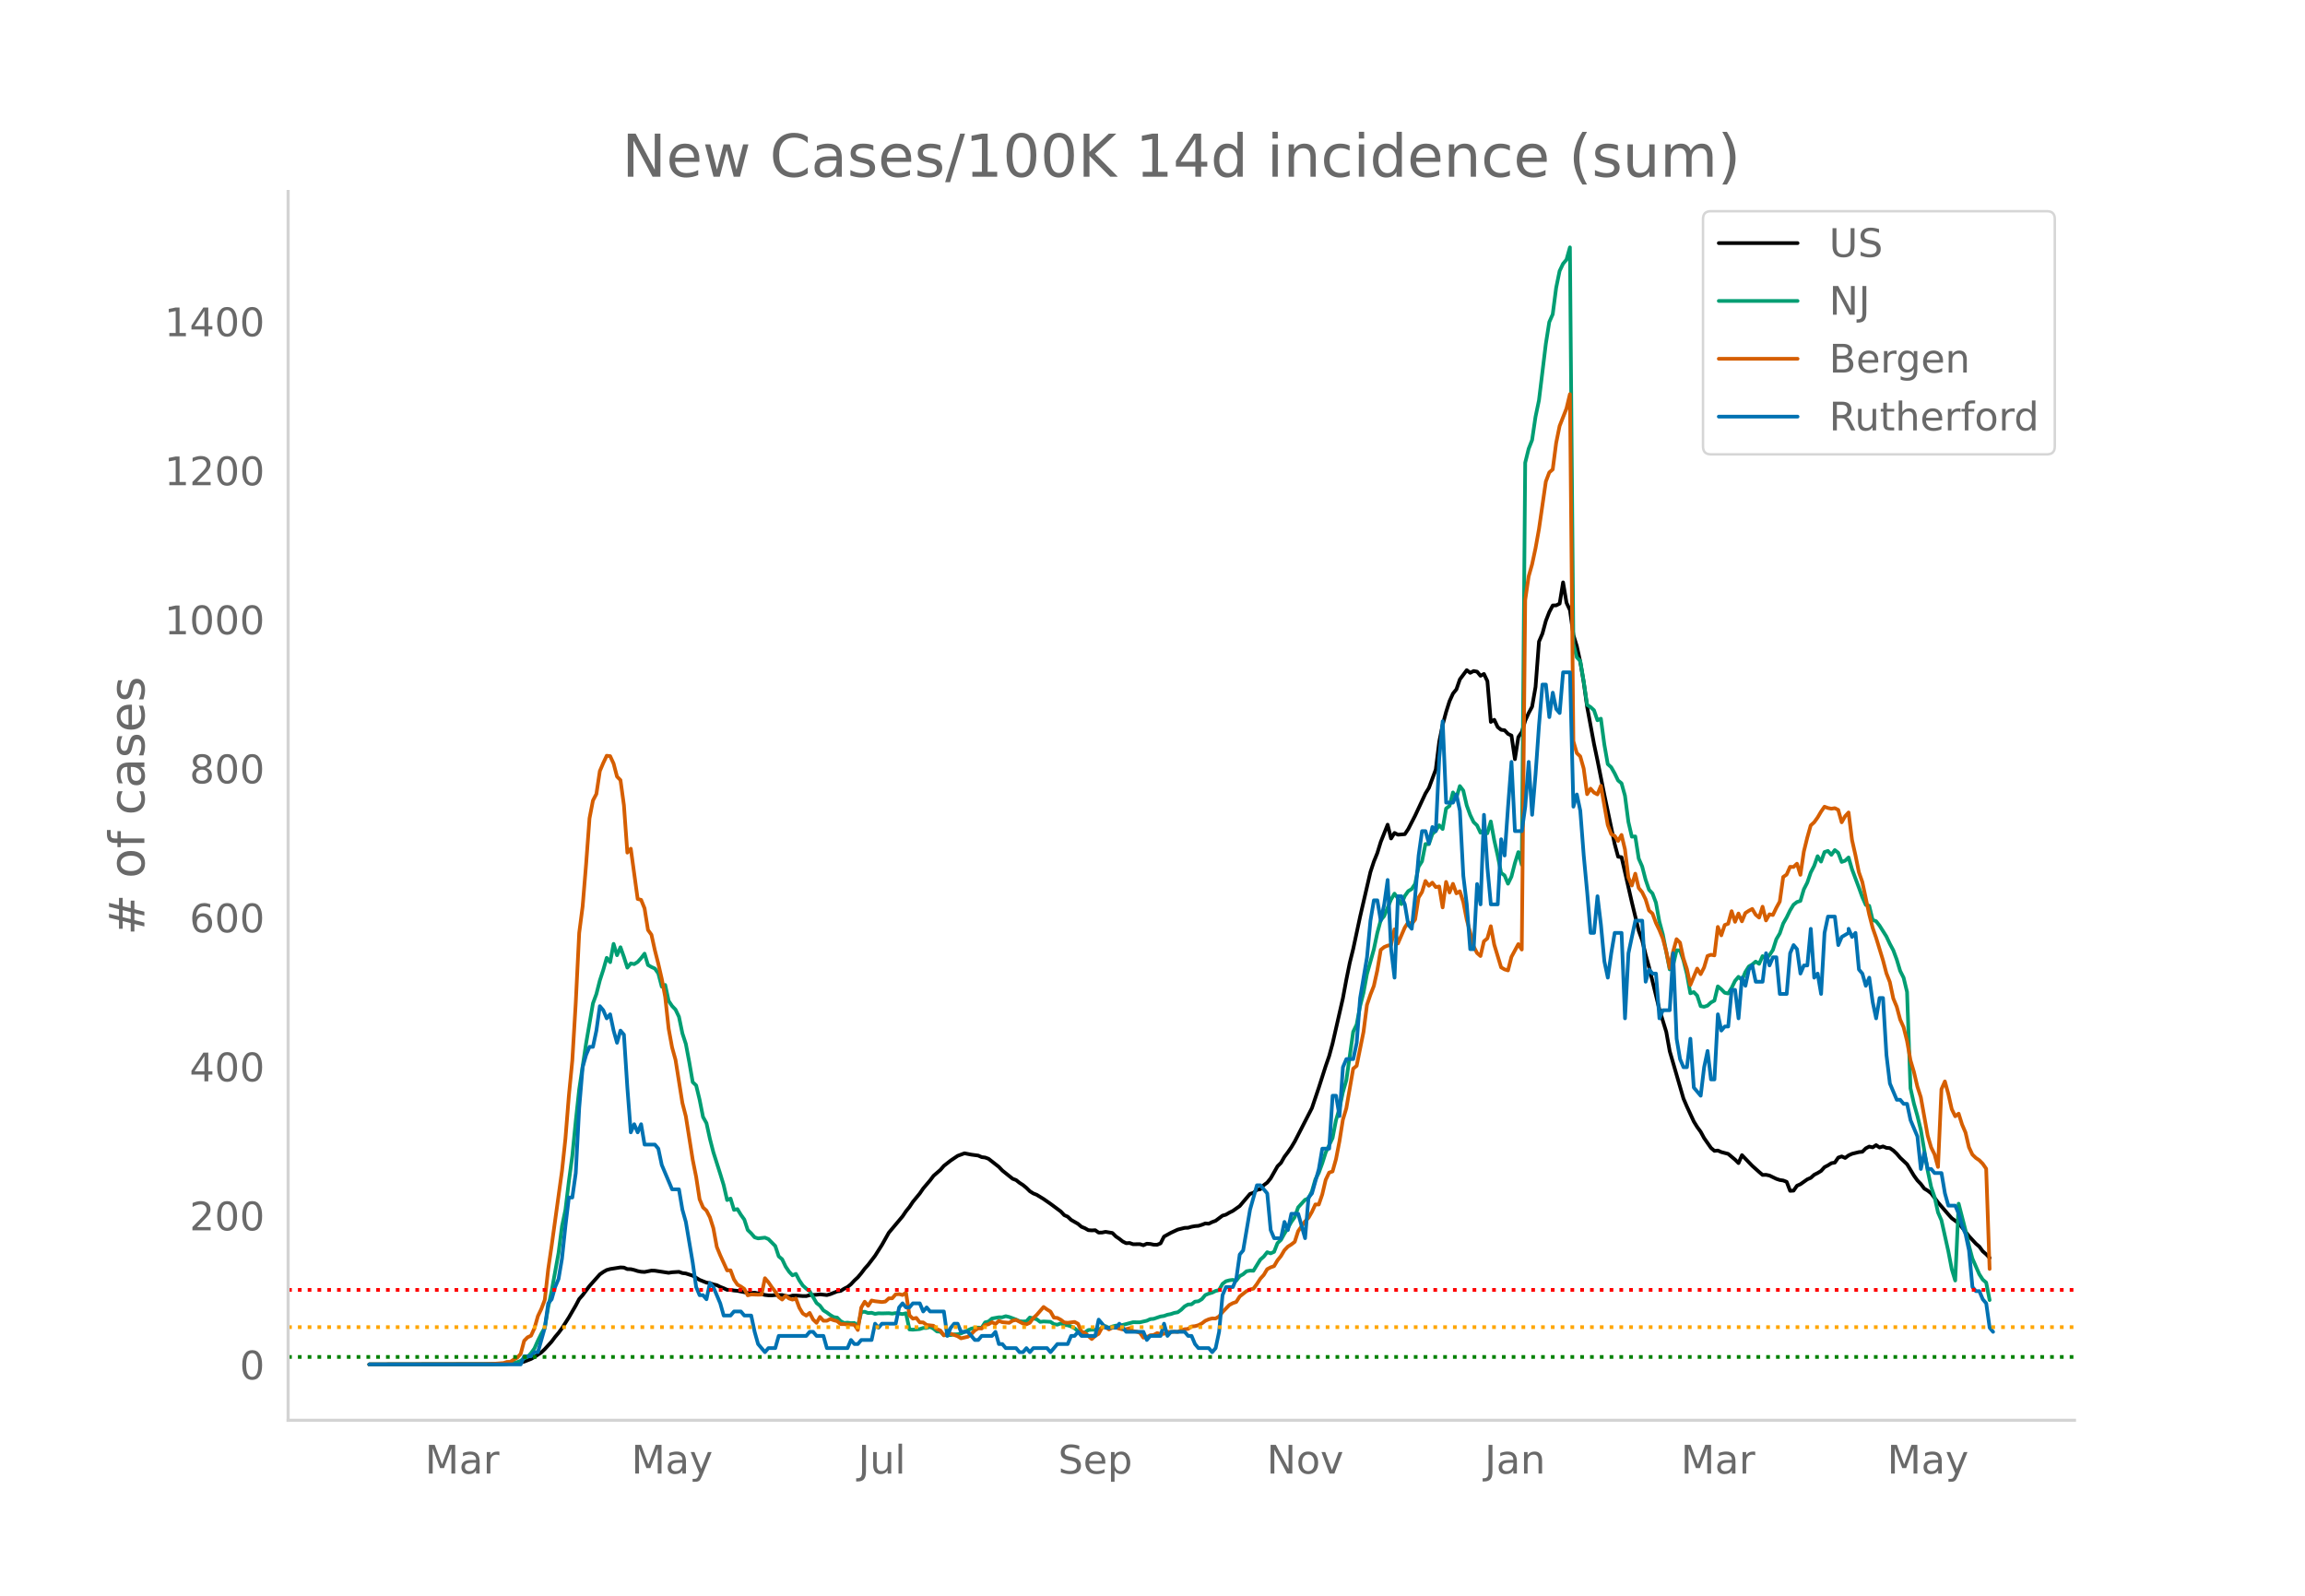 <svg height="864" viewBox="0 0 936 648" width="1248" xmlns="http://www.w3.org/2000/svg" xmlns:xlink="http://www.w3.org/1999/xlink"><defs><style>*{stroke-linecap:butt;stroke-linejoin:round}</style></defs><g id="figure_1"><path d="M0 648h936V0H0z" style="fill:#fff" id="patch_1"/><g id="axes_1"><path d="M117 576.72h725.4V77.76H117z" style="fill:none" id="patch_2"/><path clip-path="url(#pd678e602ad)" d="m149.973 554.039 50.297-.089 5.589-.17 4.191-.273 1.397-.222 1.397-.366 2.795-1.1 1.397-.778 2.794-1.88 1.397-1.326 2.795-3.076 1.397-1.88 1.397-1.643 1.397-1.895 2.794-4.388 2.795-4.828 1.397-2.635 1.397-1.574 2.794-3.723 4.192-4.705 1.397-.982 1.397-.795 1.397-.396 4.192-.662 1.397.074 1.397.618 1.397.026 1.397.325 1.397.444 1.398.276 1.397.085 2.794-.55 1.397.038 5.589.862 1.397-.227 2.794-.173 1.397.5 1.397.167 2.795.887 2.794 1.718 2.794 1.105 1.398.217 1.397.499 1.397.313 1.397.713 1.397.536 1.397.657 1.397.012 1.398.252 1.397.133 4.191.847 1.397.026 1.397-.136 4.192.945 1.397.156 1.397.024 1.397-.149 2.795.01 2.794.664 1.397-.452 1.397-.023 2.795.213 1.397.008 1.397-.379 2.794-.15 1.397-.179 2.795.303 1.397-.378 2.794-1.116 1.397-.196 1.397-.877 1.398-.715 1.397-1.13 1.397-1.5 1.397-1.302 1.397-1.657 1.397-1.847 1.397-1.564 2.795-3.665 2.794-4.41 2.794-4.96 5.589-6.66 1.397-2.072 1.397-1.725 1.397-2.093 2.795-3.385 1.397-2.034 2.794-3.28 1.397-1.856 2.795-2.417 1.397-1.614 2.794-2.19 2.794-1.881 2.795-1.047 2.794.55 2.794.374 1.397.621 1.397.17 1.398.518 4.191 3.283 1.397 1.476 4.192 3.356 1.397.528 1.397 1.107 1.397.9 1.397 1.153 1.397 1.372 1.398.886 1.397.561 2.794 1.717 2.794 1.938 4.192 3.118 1.397 1.489 1.397.624 1.397 1.307 2.795 1.605 1.397 1.19 1.397.566 1.397.802 1.397.096 1.397-.075 1.397.974 1.398-.034 1.397-.283 2.794.47 1.397 1.405 1.397.945 1.397 1.105 1.398.696 1.397-.093 1.397.508 2.794-.03 1.397.446 1.398-.629 1.397.1 1.397.297 1.397.04 1.397-.586 1.397-2.745 2.795-1.537 2.794-1.305 2.794-.696 1.397-.043 1.397-.413 1.398-.258 1.397-.102 1.397-.432 1.397-.55 1.397.119 1.397-.688 1.397-.505 2.795-2.088 1.397-.403 1.397-.826 1.397-.69 2.795-1.968 4.191-4.943 1.397-.459 1.397-1.182 1.397-.279 1.398-1.635 1.397-1.034 1.397-1.728 2.794-4.91 1.397-1.377 1.397-2.454 1.398-1.843 1.397-2.031 1.397-2.333 6.986-13.603 2.794-8.302 2.794-8.746 1.397-4.03 1.398-5.144 4.191-18.378 1.397-7.525 1.397-6.898 1.397-5.623 2.795-13.07 4.191-18.109 1.397-4.242 1.398-3.45 1.397-4.544 2.794-7 1.397 5.6 1.397-2.249 1.397.727 2.795-.227 1.397-2.085 2.794-5.456 4.192-8.989 1.397-2.264 2.794-7.47 1.397-11.278 1.397-6.885 1.398-5.188 1.397-4.412 1.397-3.068 1.397-1.725 1.397-4.041 2.794-3.734 1.398 1.084 1.397-.723 1.397.247 1.397 1.68 1.397-.742 1.397 2.92 1.397 16.556 1.398-.869 1.397 2.962 1.397 1.113 1.397.173 1.397 1.476 1.397.683 1.397 9.583 1.398-8.985 1.397-2.03 1.397-4.64 1.397-3.077 1.397-2.6 1.397-7.999 1.398-18.41 1.397-3.249 1.397-5.182 1.397-3.592 1.397-2.65 1.397-.034 1.397-.711 1.398-8.638 1.397 8.284 1.397 2.995 1.397 10.09 1.397 4.55 1.397 6.368 1.397 8.3 1.398 10.026 2.794 15.042 1.397 6.638 2.794 13.994 4.192 19.95 1.397 5.165 1.397.219 4.192 18.327 2.794 11.54 1.397 3.885 1.397 5.803 1.397 5.09 4.192 17.187 2.794 9.106 1.397 7.817 5.589 19.255 1.397 3.246 2.794 6.05 1.397 2.263 1.398 1.918 1.397 2.565 2.794 3.995 1.397 1.187 1.397-.131 1.397.627 2.795.733 2.794 2.348 1.397 1.39 1.397-3.225 4.192 4.347 2.794 2.496 1.397 1.19 1.397-.042 1.398.293 2.794 1.342 1.397.467 1.397.2 1.397.545 1.397 3.655 1.398-.082 1.397-1.99 1.397-.626 2.794-1.974 1.397-.601 1.398-1.253 1.397-.712 1.397-.842 1.397-1.539 1.397-.724 1.397-.89 1.397-.241 1.398-2.028 1.397-.475 1.397.62 1.397-1.042 1.397-.64 2.794-.694 1.398-.134 1.397-1.39 1.397-.718 1.397.327 1.397-.91 1.397.954 1.397-.436 1.398.587 1.397.117 1.397.95 1.397 1.316 1.397 1.644 2.795 2.629 2.794 4.63 1.397 1.934 1.397 1.456 1.397 1.858 1.397.835 1.398 1.096 2.794 3.71 4.191 4.864 1.397 1.547 2.795 2.055 2.794 3.435 1.397 1.792 2.795 3.034 1.397 1.193 1.397 1.91 1.397 1.207 1.397 1.467h0" style="fill:none;stroke:#000;stroke-linecap:round;stroke-width:1.5" id="line2d_1"/><path clip-path="url(#pd678e602ad)" d="m149.973 554.04 53.091-.099 4.192-.235 2.794-.579 1.397-.538 1.397-1.046 1.398-.542 1.397-1.498 1.397-1.963 1.397-3.15 1.397-2.818 1.397-2.449 1.397-8.407 1.398-6.568 2.794-15.373 1.397-10.806 1.397-6.704 1.397-11.582 1.398-10.311 1.397-14.117 1.397-12.907 2.794-18.592 2.794-16.314 1.398-3.801 1.397-5.492 1.397-4.306 1.397-4.895 1.397 1.758 1.397-7.426 1.397 4.609 1.398-3.243 1.397 3.934 1.397 4.347 1.397-1.703 1.397.272 1.397-.868 1.398-1.557 1.397-1.82 1.397 4.613 1.397.804 1.397.627 1.397 1.99 1.397 5.354 1.398-.688 1.397 6.47 1.397 2.084 1.397 1.451 1.397 2.91 1.397 6.744 1.397 4.282 1.398 7.43 1.397 8.104 1.397 1.321 1.397 5.778 1.397 7.044 1.397 2.51 1.398 6.371 1.397 5.42 2.794 8.792 1.397 4.575 1.397 6.07 1.397-.613 1.398 4.599 1.397-.304 1.397 2.29 1.397 1.948 1.397 4.245 1.397 1.352 1.397 1.618 1.398.43 2.794-.307 1.397.586 2.794 2.82 1.398 4.197 1.397 1.182 1.397 2.94 1.397 2.081 1.397 1.502 1.397-.586 1.397 2.654 1.398 2.061 1.397 1.27 1.397 1.07 2.794 4.763 1.397 1.1 1.397 1.91 1.398.856 1.397 1.035 1.397.838 1.397.198 1.397 1.42 1.397.747 1.398-.126 1.397.204 1.397-.068 1.397 1.335 1.397-5.75 1.397-.136 1.397.518 1.398-.113 1.397.45 1.397-.245 1.397.054 2.794-.078 1.397.16 1.398-.208 2.794.395 1.397-.32 1.397 6.564 1.397.102 2.795-.245 1.397-.456 1.397.006 1.397-.439 1.397.705 1.397 1.145 1.398.095 1.397 1.363 1.397.099 1.397-.09 1.397-.282 1.397-.037 1.397-.34 4.192-1.953 1.397-.306 1.397-.123 1.397.065 1.397-2.18 1.398-.362 1.397-1.199 2.794-.5h1.397l1.397-.45 1.398.334 2.794 1.042 1.397.65 1.397.134 1.397-.079 1.397-1.54 2.795.72 1.397 1.049 1.397-.164 2.794.14 1.397.933 1.398.239 1.397-.549 1.397.668 1.397.112 1.397.484 1.397.725 1.398 1.19 1.397.722 1.397-.242 1.397-.947 1.397-.126 2.794.04 1.398-.947 1.397-.541 1.397.695 1.397-.555 1.397-.365 1.397.085 2.795-.715 2.794-.736 2.794.03 2.795-.64 1.397-.65 1.397-.13 2.794-.947 1.397-.204 1.397-.508 1.398-.269 1.397-.477 1.397-.252 1.397-1.025 1.397-1.366 1.397-.767 1.397-.068 1.398-1.083 1.397-.153 1.397-.862 1.397-1.656 1.397-.59 1.397-.404 1.397-.692 1.398-.344 1.397-2.5 1.397-1.08 1.397-.389 1.397-.18 1.397.306 1.398-1.812 1.397-.787 1.397-1.216 1.397-.238 1.397.044 2.794-4.53 1.398-1.223 1.397-1.775 1.397.463 1.397-.613 1.397-3.56 1.397-1.288 1.397-2.544 1.398-2.245 1.397-2.49 1.397-1.973 1.397-3.972 2.794-3.055 1.398-.6 1.397-2.847 1.397-4.814 1.397-2.725 1.397-3.802 1.397-4.404 2.795-5.88 1.397-7.256 1.397-4.752 1.397-6.615 1.397-4.84 2.794-19.707 1.398-2.899 1.397-7.501 1.397-5.488 1.397-7.562 2.794-9.988 1.398-6.66 1.397-5.188 1.397-1.696 2.794-6.728 1.397-2.378 1.397 1.877 1.398 2.381 1.397-3.307 1.397-1.976 1.397-.848 1.397-2.082 1.397-6.939 1.397-2.231 1.398-7.024 1.397.061 1.397-4.091 1.397-1.376 1.397-2.204 1.397 1.516 1.398-8.305 1.397-1.073 1.397-5.478 1.397 2.18 1.397-4.762 1.397 1.833 1.397 6.019 1.398 3.86 1.397 2.912 1.397 1.335 1.397 2.974 1.397-1.179 1.397 1.418 1.397-4.804 1.398 7.634 1.397 6.248 1.397 6.997 1.397 1.052 1.397 3.349 1.397-2.865 1.397-5.467 1.398-4.497 1.397 5.127 1.397-163.242 1.397-5.658 1.397-3.553 1.397-9.453 1.398-6.68 2.794-22.953 1.397-8.833 1.397-3.165 1.397-10.764 1.397-6.8 1.398-2.943 1.397-1.662 1.397-4.994 1.397 160.919 1.397 5.576 1.397 1.407 1.397 8.281 1.398 9.61 1.397.896 1.397 1.274 1.397 4.067 1.397-.647 1.397 10.45 1.398 7.993 1.397 1.29 1.397 2.47 1.397 2.889 1.397 1.151 1.397 5.032 1.397 10.655 1.398 5.992 1.397-.095 1.397 8.986 1.397 3.202 1.397 5.39 1.397 4.084 1.397 1.498 1.398 3.714 1.397 7.678 1.397 5.167 2.794 14.274 1.397-1.646 1.398-6.125 1.397.045 1.397 4.026 1.397 5.56 1.397 7.838 1.397-.487 1.397 1.427 1.398 4.265 1.397.276 1.397-.467 1.397-1.288 1.397-.756 1.397-5.78 1.397 1.171 1.398 1.424 1.397.283 1.397-2.221 1.397-2.875 1.397-1.666 1.397 1.352 1.398-3.297 1.397-2.238 1.397-.814 1.397-1.182 1.397.913 1.397-3.134 1.397 1.09 1.398-1.458 1.397-2.116 1.397-4.357 1.397-2.364 1.397-4.043 1.397-2.446 1.397-2.875 1.398-2.306 1.397-1.094 1.397-.443 1.397-4.71 1.397-2.723 1.397-4.07 1.398-2.722 1.397-3.938 1.397 2.194 1.397-3.87 1.397-.467 1.397 1.581 1.397-1.918 1.398 1.09 1.397 3.717 1.397-.494 1.397-1.322 1.397 4.79 2.794 7.443 1.398 3.9 1.397 3.13 1.397.358 1.397 5.757 1.397.504 1.397 1.782 2.795 4.428 1.397 2.974 1.397 2.61 1.397 3.754 1.397 4.629 1.397 2.78 1.398 5.767 1.397 39.11 1.397 6.234 1.397 4.946 1.397 5.702 2.794 16.545 1.398 6.647 1.397 4.087 1.397 6.251 1.397 3.223 2.794 12.55 1.397 7.265 1.398 4.616 1.397-31.193 2.794 10.86 1.397 6.186 1.397 5.225 2.795 6.377 1.397 2.163 1.397 1.223 1.397 7.103h0" style="fill:none;stroke:#009e73;stroke-linecap:round;stroke-width:1.5" id="line2d_2"/><path clip-path="url(#pd678e602ad)" d="m149.973 554.04 46.106-.097 4.191-.13 4.192-.325 1.397-.454 1.397-.033 1.397-.94 1.397-.747 1.397-1.558 1.397-5.29 1.398-1.429 1.397-.649 1.397-3.051 1.397-4.9 1.397-2.922 1.397-3.7 1.397-12.496 1.398-9.575 4.191-30.282 1.397-13.113 1.397-17.397 1.398-14.313 1.397-23.434 1.397-28.367 1.397-10.776 1.397-16.975 1.397-18.792 1.397-7.238 1.398-2.662 1.397-9.282 1.397-3.278 1.397-2.954 1.397.162 1.397 3.019 1.397 5.29 1.398 1.428 1.397 10.16 1.397 19.279 1.397-1.59 2.794 20.415 1.398.357 1.397 3.44 1.397 8.796 1.397 1.915 1.397 6.329 1.397 5.485 1.397 6.07 1.398 7.367 1.397 12.886 1.397 7.595 1.397 5.063 2.794 17.527 1.397 5.42 2.795 17.656 1.397 6.946 1.397 9.088 1.397 3.31 1.397 1.299 1.398 2.726 1.397 4.415 1.397 7.594 1.397 3.408 2.794 6.135 1.397-.033 1.398 3.733 1.397 2.077 1.397.779 1.397.974 1.397 2.596 1.397-.357 2.795.098 1.397-.033 1.397-6.653 1.397 1.622 1.397 2.045 1.397 1.753 1.398 2.207 1.397 1.038 1.397-1.525 1.397 1.071 1.397.487 1.397-.454 1.397 3.765 1.398 2.304 1.397.876 1.397-1.103 1.397 2.694 1.397 1.33 1.397-2.401 1.397 1.558h1.398l1.397-.714 1.397.519 1.397.357 1.397 1.2h1.397l1.398.195 1.397-.032 1.397.097 1.397 2.143 1.397-9.12 1.397-2.37 1.397 1.655 1.398-2.142 1.397.292 2.794.325 1.397-.195 1.397-1.298 1.397-.033 1.398-1.59 1.397-.098 1.397.357 1.397-.908 1.397 9.185 1.397 1.33 1.397-.291 1.398 1.785 1.397.032 1.397 1.039 2.794.324 1.397 1.364 1.398.551 1.397 2.013 1.397-.78 1.397.098 2.794.974 1.397.876 2.795-.65 1.397-1.103 1.397-1.46 1.397-.844 1.397.065 1.397-1.428 1.398-.292 1.397-.844 1.397.746 1.397-1.266 1.397.52 2.795.26 1.397-.877 1.397-.292 2.794 1.46 1.397.325 1.397-.649 1.398-1.883 1.397-1.298 2.794-3.213 1.397 1.006 1.397.844 1.397 2.467 1.398.13 1.397.746 1.397 1.071 1.397.162 2.794-.357 1.398.747 1.397 3.18 1.397.52 2.794 2.5 1.397-1.267 1.397-.844 1.398-2.564 1.397-.227 1.397 1.006 1.397-.746 1.397-.065 1.397.487 1.397.324 1.398-.13 1.397-.357 1.397 1.169 1.397.195 1.397.454 1.397 1.98 1.398-.162 1.397-.78 1.397-.13 1.397-.746 1.397.325 1.397-.033 1.397-.843 1.398.13 1.397-.195 1.397.13 1.397-.715 1.397-.389 1.397-.13 1.397-.974 1.398-.13 1.397-.389 1.397-.714 1.397-1.071 1.397-.617 1.397-.357 1.397.033 1.398-.812 1.397-1.785 2.794-2.888 1.397-.747 1.397-.487 1.398-2.207 2.794-2.207 1.397-.65 1.397-.356 1.397-1.85 1.397-2.175 1.398-1.525 1.397-2.337 1.397-.747 1.397-.486 1.397-2.37 1.397-1.72 1.397-2.37 1.398-1.46 1.397-.876 1.397-1.071 1.397-4.35 2.794-3.96 1.398-1.427 1.397-2.435 1.397-3.018 1.397.032 1.397-4.057 1.397-5.94 1.397-2.953 1.398-.487 1.397-4.998 1.397-7.206 1.397-8.795 1.397-4.642 2.794-16.098 1.398-1.136 2.794-13.795 1.397-10.938 1.397-4.154 1.397-3.538 1.398-6.296 1.397-8.374 1.397-1.136 1.397-.584 1.397-.26 1.397-6.362 1.397 5.745 2.795-6.491 1.397-2.11 1.397.747 1.397-1.883 1.397-8.893 1.397-2.24 1.398-4.511 1.397 1.947 1.397-1.266 1.397 1.818 1.397-.26 1.397 8.504 1.398-10.354 1.397 4.285 1.397-3.506 1.397 3.863 1.397-.844 1.397 4.317 1.397 7.173 1.398 5.193 1.397 5.68 1.397 2.694 1.397 1.233 1.397-5.972 1.397-1.169 1.397-4.966 1.398 7.498 2.794 9.218 1.397.811 1.397.422 1.397-5.485 2.795-5.193 1.397 2.207 1.397-141.902 1.397-9.607 1.397-4.9 1.397-6.525 1.398-7.79 2.794-19.311 1.397-3.7 1.397-1.233 1.397-10.744 1.397-6.88 2.795-7.109 1.397-5.842 1.397 140.928 1.397 4.836 1.397 1.33 1.397 4.934 1.398 10.419 1.397-2.24 1.397 1.59 1.397.747 1.397-3.505 2.795 15.936 1.397 3.7 1.397.714 1.397 2.045 1.397-2.434 1.397 5.874 1.397 11.393 1.398 3.278 1.397-4.804 1.397 5.81 1.397 1.72 1.397 2.857 1.397 4.576 1.397 1.233 1.398 3.798 1.397 2.888 1.397 3.408 1.397 5.258 1.397 6.784 1.397-6.719 1.398-5.03 1.397 1.395 1.397 6.427 1.397 4.251 1.397 6.524 2.794-6.653 1.398 2.272 1.397-2.727 1.397-4.674 1.397-.486 1.397.26 1.397-11.555 1.397 3.408 1.398-4.187 1.397-.52 1.397-5.095 1.397 4.316 1.397-3.375 1.397 3.18 1.398-3.375 1.397-.909 1.397-.746 1.397 2.337 1.397 1.168 1.397-4.414 1.397 5.583 1.398-2.5 1.397.293 1.397-2.922 1.397-2.531 1.397-9.997 1.397-.974 1.397-3.148 1.398.065 1.397-1.33 1.397 4.51 1.397-9.444 1.397-5.68 1.397-4.934 1.398-1.265 1.397-1.948 1.397-2.37 1.397-2.012 1.397.52 1.397.292 1.397-.227 1.398.714 1.397 5.03 1.397-2.466 1.397-1.526 1.397 11.133 1.397 6.2 1.397 6.913 1.398 3.992 2.794 13.145 1.397 5.453 1.397 4.024 2.794 9.12 1.398 5.324 1.397 3.57 1.397 6.653 1.397 3.344 1.397 5.225 1.397 3.116 1.398 5.583 1.397 7.854 1.397 4.706 1.397 5.94 1.397 4.317 2.794 15.611 1.398 4.772 1.397 2.856 1.397 5.096 1.397-31.581 1.397-3.148 1.397 5.063 1.397 6.2 1.398 2.888 1.397-1.071 1.397 4.414 1.397 3.278 1.397 5.972 1.397 2.954 1.398 1.363 1.397.941 1.397 1.428 1.397 2.013 1.397 40.7h0" style="fill:none;stroke:#d55e00;stroke-linecap:round;stroke-width:1.5" id="line2d_3"/><path clip-path="url(#pd678e602ad)" d="M149.973 554.04h61.474l1.397-3.306h2.795l1.397-1.653h1.397l2.794-9.919 1.397-9.918 1.398-1.653 1.397-4.96 1.397-3.306 1.397-8.265 1.397-13.225 1.397-11.571h1.398l1.397-9.919 1.397-26.45 1.397-16.53 1.397-4.96 1.397-3.305h1.397l1.398-6.613 1.397-9.918 1.397 1.653 1.397 3.306 1.397-1.653 1.397 6.612 1.397 4.96 1.398-4.96 1.397 1.653 1.397 21.49 1.397 18.184 1.397-3.306 1.397 3.306 1.398-3.306 1.397 8.266h4.191l1.397 1.653 1.397 6.612 4.192 9.918h2.794l1.397 8.266 1.397 4.96 2.795 16.53 1.397 9.918 1.397 3.307h1.397l1.397 1.653 1.398-6.613 1.397 1.653 2.794 6.613 1.397 4.959h2.794l1.398-1.653h2.794l1.397 1.653h2.794l1.397 6.612 1.398 4.96 2.794 3.306 1.397-1.653h2.794l1.398-4.96h11.177l1.397-1.653h1.397l1.397 1.653h2.794l1.398 4.96h8.383l1.397-3.306 1.397 1.653h1.397l1.397-1.653h4.192l1.397-6.613 1.397 1.653 1.397-1.653h5.589l1.397-6.612 1.397-1.653 1.397 1.653h1.397l1.397-1.653h2.795l1.397 3.306 1.397-1.653 1.397 1.653h5.589l1.397 9.918 1.397-3.306 1.397-1.653h1.397l1.397 3.306h2.795l2.794 3.307h1.397l1.397-1.654h4.192l1.397-1.653 1.397 4.96h1.397l1.397 1.653h4.192l1.397 1.653h1.397l1.397-1.653 1.397 1.653 1.398-1.653h5.588l1.397 1.653 2.795-3.306h4.191l1.397-3.307h1.397l1.398-1.653 1.397 1.653h5.588l1.397-6.612 2.795 3.306h4.191l1.397-1.653 2.795 3.306h6.985l1.398 3.307 1.397-1.654h4.191l1.397-4.959 1.397 4.96 1.398-1.654h5.588l1.397 1.653h1.397l1.398 3.307 1.397 1.653h4.191l1.397 1.653 1.397-1.653 1.398-6.613 1.397-14.877 1.397-3.307h2.794l1.397-3.306 1.398-9.918 1.397-1.653 2.794-16.531 2.794-9.919h1.397l2.795 3.307 1.397 14.877 1.397 3.306h2.794l1.397-6.612 1.398 3.306 1.397-6.612h2.794l2.794 9.918 1.398-16.53 1.397-1.653 2.794-9.919 1.397-8.265h2.794l1.398-21.49h1.397l1.397 8.265 1.397-19.837 1.397-3.306h2.794l1.398-6.612 1.397-18.184 2.794-16.531 1.397-14.878 1.397-8.265h1.398l1.397 8.265 1.397-6.612 1.397-9.919 1.397 28.103 1.397 11.571 1.397-33.061h1.398l1.397 3.306 1.397 8.265 1.397 1.653 1.397-13.224 1.397-16.531 1.397-9.919h1.398l1.397 4.96 1.397-6.613 1.397 1.653 1.397-29.755 1.397-14.878 1.398 33.062h2.794l1.397-3.306 1.397 6.612 1.397 26.45 1.397 11.57 1.398 18.185h1.397l1.397-26.45 1.397 8.266 1.397-36.368 1.397 21.49 1.397 14.878h2.795l1.397-26.45 1.397 6.613 1.397-19.837 1.397-18.184 1.397 28.102h2.795l1.397-9.918 1.397-18.184 1.397 21.49 1.397-16.53 1.398-19.838 1.397-16.53h1.397l1.397 13.224 1.397-9.918 1.397 6.612 1.397 1.653 1.398-16.53h2.794l1.397 54.55 1.397-4.958 1.397 6.612 1.397 18.184 1.398 14.878 1.397 16.53h1.397l1.397-14.877 1.397 11.571 1.397 14.878 1.398 6.612 1.397-9.918 1.397-8.266h2.794l1.397 34.715 1.397-26.45 2.795-13.224h2.794l1.397 24.796 1.397-4.959 1.397 1.653h1.398l1.397 18.184 1.397-3.306h2.794l1.397-23.143 1.398 34.714 1.397 8.266 1.397 3.306h1.397l1.397-11.572 1.397 19.837 2.795 3.307 1.397-11.572 1.397-6.612 1.397 11.571h1.397l1.397-26.449 1.397 6.612 1.398-1.653h1.397l1.397-14.877h1.397l1.397 11.571 1.397-16.53 1.398 3.305 1.397-6.612 1.397-1.653 1.397 6.612h2.794l1.397-11.571 1.398 4.959 1.397-3.306h1.397l1.397 14.878h2.794l1.397-16.531 1.398-3.306 1.397 1.653 1.397 9.918 1.397-3.306h1.397l1.397-14.878 1.398 19.837 1.397-1.653 1.397 8.266 1.397-24.797 1.397-6.612h2.794l1.398 11.572 1.397-3.307 2.794-1.653v-1.653l1.397 3.306 1.397-1.653 1.397 14.878 1.398 1.653 1.397 4.96 1.397-3.307 1.397 9.919 1.397 6.612 1.397-8.265h1.397l1.398 23.143 1.397 11.571 2.794 6.613h1.397l1.397 1.653h1.398l1.397 6.612 2.794 6.612 1.397 13.225 1.397-6.612 1.397 6.612h1.398l1.397 1.653h2.794l1.397 8.266 1.397 4.959h2.795l1.397 3.306 1.397 4.96 1.397 3.305 1.397 6.613 1.397 14.877 1.398 1.654h1.397l1.397 3.306 1.397 1.653 1.397 9.918 1.397 1.653h0" style="fill:none;stroke:#0072b2;stroke-linecap:round;stroke-width:1.5" id="line2d_4"/><path clip-path="url(#pd678e602ad)" d="M117 551.014h725.4" style="fill:none;stroke:green;stroke-dasharray:1.5,2.475;stroke-dashoffset:0;stroke-width:1.5" id="line2d_5"/><path clip-path="url(#pd678e602ad)" d="M117 538.912h725.4" style="fill:none;stroke:orange;stroke-dasharray:1.5,2.475;stroke-dashoffset:0;stroke-width:1.5" id="line2d_6"/><path clip-path="url(#pd678e602ad)" d="M117 523.784h725.4" style="fill:none;stroke:red;stroke-dasharray:1.5,2.475;stroke-dashoffset:0;stroke-width:1.5" id="line2d_7"/><path d="M117 576.72V77.76" style="fill:none;stroke:#d3d3d3;stroke-linecap:square;stroke-linejoin:miter;stroke-width:1.25" id="patch_3"/><path d="M117 576.72h725.4" style="fill:none;stroke:#d3d3d3;stroke-linecap:square;stroke-linejoin:miter;stroke-width:1.25" id="patch_4"/><g id="matplotlib.axis_1"><g id="xtick_1"><g style="fill:#696969" transform="matrix(.16 0 0 -.16 172.602 598.378)" id="text_1"><defs><path d="M9.813 72.906h14.703l18.593-49.61 18.703 49.61h14.704V0H66.89v64.016l-18.797-50h-9.907l-18.796 50V0H9.813z" id="DejaVuSans-77"/><path d="M34.281 27.484q-10.89 0-15.093-2.484-4.204-2.484-4.204-8.5 0-4.781 3.157-7.594 3.156-2.797 8.562-2.797 7.485 0 12 5.297 4.516 5.297 4.516 14.078v2zm17.922 3.72V0H43.22v8.297Q40.14 3.328 35.547.953q-4.594-2.375-11.234-2.375-8.391 0-13.36 4.719Q6 8.016 6 15.922q0 9.219 6.172 13.906 6.187 4.688 18.437 4.688h12.61v.89q0 6.203-4.078 9.594-4.078 3.39-11.453 3.39-4.688 0-9.141-1.124-4.438-1.125-8.531-3.375v8.312q4.921 1.906 9.562 2.844 4.64.953 9.031.953 11.875 0 17.735-6.156 5.86-6.14 5.86-18.64z" id="DejaVuSans-97"/><path d="M41.11 46.297q-1.516.875-3.297 1.281Q36.03 48 33.89 48q-7.625 0-11.703-4.953-4.079-4.953-4.079-14.234V0H9.08v54.688h9.03v-8.5q2.844 4.984 7.375 7.39Q30.031 56 36.531 56q.922 0 2.047-.125 1.125-.11 2.484-.36z" id="DejaVuSans-114"/></defs><use xlink:href="#DejaVuSans-77"/><use x="86.279" xlink:href="#DejaVuSans-97"/><use x="147.559" xlink:href="#DejaVuSans-114"/></g></g><g id="xtick_2"><g style="fill:#696969" transform="matrix(.16 0 0 -.16 256.382 598.378)" id="text_2"><defs><path d="M32.172-5.078q-3.797-9.766-7.422-12.735-3.61-2.984-9.656-2.984H7.906v7.516h5.282q3.703 0 5.75 1.765Q21-9.766 23.483-3.219l1.61 4.094-22.11 53.813H12.5l17.094-42.766 17.093 42.766h9.516z" id="DejaVuSans-121"/></defs><use xlink:href="#DejaVuSans-77"/><use x="86.279" xlink:href="#DejaVuSans-97"/><use x="147.559" xlink:href="#DejaVuSans-121"/></g></g><g id="xtick_3"><g style="fill:#696969" transform="matrix(.16 0 0 -.16 348.495 598.378)" id="text_3"><defs><path d="M9.813 72.906h9.859V5.078q0-13.187-5-19.14-5-5.954-16.094-5.954h-3.75v8.297h3.078q6.531 0 9.219 3.672Q9.813-4.39 9.813 5.078z" id="DejaVuSans-74"/><path d="M8.5 21.578v33.11h8.984V21.922q0-7.766 3.016-11.656 3.031-3.875 9.094-3.875 7.265 0 11.484 4.64 4.234 4.64 4.234 12.656v31h8.985V0h-8.984v8.406Q42.047 3.422 37.718 1q-4.313-2.422-10.032-2.422-9.421 0-14.312 5.86Q8.5 10.296 8.5 21.578zM31.11 56z" id="DejaVuSans-117"/><path d="M9.422 75.984h8.984V0H9.422z" id="DejaVuSans-108"/></defs><use xlink:href="#DejaVuSans-74"/><use x="29.492" xlink:href="#DejaVuSans-117"/><use x="92.871" xlink:href="#DejaVuSans-108"/></g></g><g id="xtick_4"><g style="fill:#696969" transform="matrix(.16 0 0 -.16 429.691 598.378)" id="text_4"><defs><path d="M53.516 70.516V60.89q-5.61 2.687-10.594 4-4.984 1.328-9.625 1.328-8.047 0-12.422-3.125t-4.375-8.89q0-4.845 2.906-7.313 2.907-2.453 11.016-3.97l5.953-1.218q11.031-2.11 16.281-7.406 5.25-5.297 5.25-14.172 0-10.61-7.11-16.078-7.093-5.469-20.812-5.469-5.172 0-11.015 1.172Q13.14.922 6.89 3.219v10.156q6-3.36 11.765-5.078 5.766-1.703 11.328-1.703 8.438 0 13.032 3.312 4.593 3.328 4.593 9.485 0 5.359-3.297 8.39-3.296 3.032-10.812 4.547L27.484 33.5q-11.03 2.188-15.968 6.875-4.922 4.688-4.922 13.047 0 9.672 6.812 15.234 6.813 5.563 18.766 5.563 5.14 0 10.453-.938 5.328-.922 10.89-2.765z" id="DejaVuSans-83"/><path d="M56.203 29.594v-4.39H14.891q.593-9.282 5.593-14.142 5-4.859 13.938-4.859 5.172 0 10.031 1.266 4.86 1.265 9.656 3.812v-8.5Q49.266.734 44.187-.344 39.11-1.422 33.892-1.422q-13.094 0-20.735 7.61-7.64 7.625-7.64 20.625 0 13.421 7.25 21.296Q20.016 56 32.328 56q11.031 0 17.453-7.11 6.422-7.093 6.422-19.296zm-8.984 2.64q-.094 7.36-4.125 11.75-4.032 4.407-10.672 4.407-7.516 0-12.031-4.25-4.516-4.25-5.203-11.97z" id="DejaVuSans-101"/><path d="M18.11 8.203v-29H9.077v75.484h9.031v-8.296q2.844 4.875 7.157 7.234Q29.594 56 35.594 56q9.968 0 16.187-7.906 6.235-7.907 6.235-20.797T51.78 6.484q-6.218-7.906-16.187-7.906-6 0-10.328 2.375-4.313 2.375-7.157 7.25zm30.578 19.094q0 9.906-4.079 15.547-4.078 5.64-11.203 5.64-7.14 0-11.218-5.64-4.079-5.64-4.079-15.547 0-9.906 4.078-15.547 4.079-5.64 11.22-5.64 7.124 0 11.202 5.64t4.078 15.547z" id="DejaVuSans-112"/></defs><use xlink:href="#DejaVuSans-83"/><use x="63.477" xlink:href="#DejaVuSans-101"/><use x="125" xlink:href="#DejaVuSans-112"/></g></g><g id="xtick_5"><g style="fill:#696969" transform="matrix(.16 0 0 -.16 514.382 598.378)" id="text_5"><defs><path d="M9.813 72.906h13.28l32.329-60.984v60.984h9.562V0h-13.28L19.39 60.984V0H9.813z" id="DejaVuSans-78"/><path d="M30.61 48.39q-7.22 0-11.422-5.64-4.204-5.64-4.204-15.453 0-9.813 4.172-15.453 4.188-5.64 11.453-5.64 7.188 0 11.375 5.655 4.203 5.672 4.203 15.438 0 9.719-4.203 15.406-4.187 5.688-11.375 5.688zm0 7.61q11.718 0 18.406-7.625 6.703-7.61 6.703-21.078 0-13.422-6.703-21.078-6.688-7.64-18.407-7.64-11.765 0-18.437 7.64-6.656 7.656-6.656 21.078 0 13.469 6.656 21.078Q18.844 56 30.609 56z" id="DejaVuSans-111"/><path d="M2.984 54.688H12.5L29.594 8.797l17.093 45.89h9.516L35.687 0H23.485z" id="DejaVuSans-118"/></defs><use xlink:href="#DejaVuSans-78"/><use x="74.805" xlink:href="#DejaVuSans-111"/><use x="135.986" xlink:href="#DejaVuSans-118"/></g></g><g id="xtick_6"><g style="fill:#696969" transform="matrix(.16 0 0 -.16 602.891 598.378)" id="text_6"><defs><path d="M54.89 33.016V0h-8.984v32.719q0 7.765-3.031 11.61-3.031 3.858-9.078 3.858-7.281 0-11.484-4.64-4.204-4.625-4.204-12.64V0H9.08v54.688h9.03v-8.5q3.235 4.937 7.594 7.374Q30.078 56 35.797 56q9.422 0 14.25-5.828 4.844-5.828 4.844-17.156z" id="DejaVuSans-110"/></defs><use xlink:href="#DejaVuSans-74"/><use x="29.492" xlink:href="#DejaVuSans-97"/><use x="90.771" xlink:href="#DejaVuSans-110"/></g></g><g id="xtick_7"><g style="fill:#696969" transform="matrix(.16 0 0 -.16 682.562 598.378)" id="text_7"><use xlink:href="#DejaVuSans-77"/><use x="86.279" xlink:href="#DejaVuSans-97"/><use x="147.559" xlink:href="#DejaVuSans-114"/></g></g><g id="xtick_8"><g style="fill:#696969" transform="matrix(.16 0 0 -.16 766.341 598.378)" id="text_8"><use xlink:href="#DejaVuSans-77"/><use x="86.279" xlink:href="#DejaVuSans-97"/><use x="147.559" xlink:href="#DejaVuSans-121"/></g></g></g><g id="matplotlib.axis_2"><g id="ytick_1"><g style="fill:#696969" transform="matrix(.16 0 0 -.16 97.32 560.119)" id="text_9"><defs><path d="M31.781 66.406q-7.61 0-11.453-7.5Q16.5 51.422 16.5 36.375q0-14.984 3.828-22.484 3.844-7.5 11.453-7.5 7.672 0 11.5 7.5 3.844 7.5 3.844 22.484 0 15.047-3.844 22.531-3.828 7.5-11.5 7.5zm0 7.813q12.266 0 18.735-9.703 6.468-9.688 6.468-28.141 0-18.406-6.468-28.11-6.47-9.687-18.735-9.687-12.25 0-18.718 9.688-6.47 9.703-6.47 28.109 0 18.453 6.47 28.14Q19.53 74.22 31.78 74.22z" id="DejaVuSans-48"/></defs><use xlink:href="#DejaVuSans-48"/></g></g><g id="ytick_2"><g style="fill:#696969" transform="matrix(.16 0 0 -.16 76.96 499.606)" id="text_10"><defs><path d="M19.188 8.297h34.421V0H7.33v8.297q5.609 5.812 15.296 15.594 9.703 9.797 12.188 12.64 4.734 5.313 6.609 9 1.89 3.688 1.89 7.25 0 5.813-4.078 9.469-4.078 3.672-10.625 3.672-4.64 0-9.797-1.61-5.14-1.609-11-4.89v9.969Q13.767 71.78 18.938 73q5.188 1.219 9.485 1.219 11.328 0 18.062-5.672 6.735-5.656 6.735-15.125 0-4.5-1.688-8.531-1.672-4.016-6.125-9.485-1.218-1.422-7.765-8.187-6.532-6.766-18.453-18.922z" id="DejaVuSans-50"/></defs><use xlink:href="#DejaVuSans-50"/><use x="63.623" xlink:href="#DejaVuSans-48"/><use x="127.246" xlink:href="#DejaVuSans-48"/></g></g><g id="ytick_3"><g style="fill:#696969" transform="matrix(.16 0 0 -.16 76.96 439.093)" id="text_11"><defs><path d="M37.797 64.313 12.89 25.39h24.906zm-2.594 8.593H47.61V25.391h10.407v-8.203H47.609V0h-9.812v17.188H4.89v9.515z" id="DejaVuSans-52"/></defs><use xlink:href="#DejaVuSans-52"/><use x="63.623" xlink:href="#DejaVuSans-48"/><use x="127.246" xlink:href="#DejaVuSans-48"/></g></g><g id="ytick_4"><g style="fill:#696969" transform="matrix(.16 0 0 -.16 76.96 378.58)" id="text_12"><defs><path d="M33.016 40.375q-6.641 0-10.532-4.547-3.875-4.531-3.875-12.437 0-7.86 3.875-12.438 3.891-4.562 10.532-4.562 6.64 0 10.515 4.562 3.875 4.578 3.875 12.438 0 7.906-3.875 12.437-3.875 4.547-10.515 4.547zm19.578 30.922v-8.984q-3.719 1.75-7.5 2.671-3.782.938-7.5.938-9.766 0-14.922-6.594-5.14-6.594-5.875-19.922 2.875 4.25 7.219 6.516 4.359 2.266 9.578 2.266 10.984 0 17.36-6.672 6.374-6.657 6.374-18.125 0-11.235-6.64-18.032-6.641-6.78-17.672-6.78-12.657 0-19.344 9.687-6.688 9.703-6.688 28.109 0 17.281 8.204 27.563 8.203 10.28 22.015 10.28 3.719 0 7.5-.734t7.89-2.187z" id="DejaVuSans-54"/></defs><use xlink:href="#DejaVuSans-54"/><use x="63.623" xlink:href="#DejaVuSans-48"/><use x="127.246" xlink:href="#DejaVuSans-48"/></g></g><g id="ytick_5"><g style="fill:#696969" transform="matrix(.16 0 0 -.16 76.96 318.068)" id="text_13"><defs><path d="M31.781 34.625q-7.031 0-11.062-3.766-4.016-3.765-4.016-10.343 0-6.594 4.016-10.36Q24.75 6.391 31.78 6.391q7.032 0 11.078 3.78 4.063 3.798 4.063 10.345 0 6.578-4.031 10.343-4.016 3.766-11.11 3.766zm-9.86 4.188q-6.343 1.562-9.89 5.906Q8.5 49.079 8.5 55.329q0 8.733 6.219 13.812 6.234 5.078 17.062 5.078 10.89 0 17.094-5.078 6.203-5.079 6.203-13.813 0-6.25-3.547-10.61-3.531-4.343-9.828-5.906 7.125-1.656 11.094-6.5 3.984-4.828 3.984-11.796 0-10.61-6.468-16.282-6.47-5.656-18.532-5.656-12.047 0-18.531 5.656-6.469 5.672-6.469 16.282 0 6.968 4 11.797 4.016 4.843 11.14 6.5zM18.314 54.39q0-5.657 3.53-8.828 3.548-3.172 9.938-3.172 6.36 0 9.938 3.172 3.593 3.171 3.593 8.828 0 5.672-3.593 8.843-3.578 3.172-9.938 3.172-6.39 0-9.937-3.172-3.532-3.172-3.532-8.843z" id="DejaVuSans-56"/></defs><use xlink:href="#DejaVuSans-56"/><use x="63.623" xlink:href="#DejaVuSans-48"/><use x="127.246" xlink:href="#DejaVuSans-48"/></g></g><g id="ytick_6"><g style="fill:#696969" transform="matrix(.16 0 0 -.16 66.78 257.555)" id="text_14"><defs><path d="M12.406 8.297h16.11v55.625l-17.532-3.516v8.985l17.438 3.515h9.86V8.296H54.39V0H12.406z" id="DejaVuSans-49"/></defs><use xlink:href="#DejaVuSans-49"/><use x="63.623" xlink:href="#DejaVuSans-48"/><use x="127.246" xlink:href="#DejaVuSans-48"/><use x="190.869" xlink:href="#DejaVuSans-48"/></g></g><g id="ytick_7"><g style="fill:#696969" transform="matrix(.16 0 0 -.16 66.78 197.043)" id="text_15"><use xlink:href="#DejaVuSans-49"/><use x="63.623" xlink:href="#DejaVuSans-50"/><use x="127.246" xlink:href="#DejaVuSans-48"/><use x="190.869" xlink:href="#DejaVuSans-48"/></g></g><g id="ytick_8"><g style="fill:#696969" transform="matrix(.16 0 0 -.16 66.78 136.53)" id="text_16"><use xlink:href="#DejaVuSans-49"/><use x="63.623" xlink:href="#DejaVuSans-52"/><use x="127.246" xlink:href="#DejaVuSans-48"/><use x="190.869" xlink:href="#DejaVuSans-48"/></g></g><g style="fill:#696969" transform="matrix(0 -.2 -.2 0 58.62 379.813)" id="text_17"><defs><path d="M51.125 44H36.922l-4.11-16.313h14.313zm-7.328 27.781-5.078-20.265h14.265L58.11 71.78h7.813L60.89 51.516h15.234V44h-17.14l-4-16.313h15.53V20.22H53.079L48 0h-7.813l5.032 20.219H30.906L25.875 0h-7.86l5.079 20.219H7.719v7.468h17.187L29 44H13.281v7.516h17.625l4.985 20.265z" id="DejaVuSans-35"/><path d="M37.11 75.984V68.5h-8.594q-4.828 0-6.72-1.953-1.874-1.953-1.874-7.031v-4.828h14.797v-6.985H19.922V0H10.89v47.703H2.297v6.984h8.594V58.5q0 9.125 4.25 13.297 4.25 4.187 13.468 4.187z" id="DejaVuSans-102"/><path d="M48.781 52.594v-8.407q-3.812 2.11-7.64 3.157-3.828 1.047-7.735 1.047-8.75 0-13.593-5.547-4.829-5.532-4.829-15.547 0-10.016 4.829-15.563 4.843-5.53 13.593-5.53 3.907 0 7.735 1.046 3.828 1.047 7.64 3.156V2.094Q45.016.344 40.984-.531q-4.015-.89-8.562-.89-12.36 0-19.64 7.765-7.266 7.765-7.266 20.953 0 13.375 7.343 21.031Q20.22 56 33.016 56q4.14 0 8.093-.86 3.953-.843 7.672-2.546z" id="DejaVuSans-99"/><path d="M44.281 53.078v-8.5q-3.797 1.953-7.906 2.922-4.094.984-8.5.984-6.688 0-10.031-2.047-3.344-2.046-3.344-6.156 0-3.125 2.39-4.906 2.391-1.781 9.626-3.39l3.078-.688q9.562-2.047 13.593-5.781 4.032-3.735 4.032-10.422 0-7.625-6.032-12.078-6.03-4.438-16.578-4.438-4.39 0-9.156.86Q10.688.296 5.422 2v9.281q4.984-2.594 9.812-3.89 4.829-1.282 9.579-1.282 6.343 0 9.75 2.172 3.421 2.172 3.421 6.125 0 3.656-2.468 5.61-2.453 1.953-10.813 3.765l-3.125.735q-8.344 1.75-12.062 5.39-3.704 3.64-3.704 9.985 0 7.718 5.47 11.906Q16.75 56 26.811 56q4.97 0 9.36-.734 4.406-.72 8.11-2.188z" id="DejaVuSans-115"/></defs><use xlink:href="#DejaVuSans-35"/><use x="83.789" xlink:href="#DejaVuSans-32"/><use x="115.576" xlink:href="#DejaVuSans-111"/><use x="176.758" xlink:href="#DejaVuSans-102"/><use x="211.963" xlink:href="#DejaVuSans-32"/><use x="243.75" xlink:href="#DejaVuSans-99"/><use x="298.73" xlink:href="#DejaVuSans-97"/><use x="360.01" xlink:href="#DejaVuSans-115"/><use x="412.109" xlink:href="#DejaVuSans-101"/><use x="473.633" xlink:href="#DejaVuSans-115"/></g></g><g style="fill:#696969" transform="matrix(.24 0 0 -.24 252.577 71.76)" id="text_18"><defs><path d="M4.203 54.688h8.985l11.234-42.672 11.172 42.672h10.593l11.235-42.672 11.187 42.672h8.985L63.28 0H52.688L40.922 44.828 29.109 0H18.5z" id="DejaVuSans-119"/><path d="M64.406 67.281v-10.39q-4.984 4.64-10.625 6.922-5.64 2.296-11.984 2.296-12.5 0-19.14-7.64-6.641-7.64-6.641-22.094 0-14.406 6.64-22.047 6.64-7.64 19.14-7.64 6.345 0 11.985 2.296 5.64 2.297 10.625 6.938V5.609Q59.234 2.094 53.437.33q-5.78-1.75-12.218-1.75-16.563 0-26.094 10.124-9.516 10.14-9.516 27.672 0 17.578 9.516 27.703 9.531 10.14 26.094 10.14 6.531 0 12.312-1.734 5.797-1.734 10.875-5.203z" id="DejaVuSans-67"/><path d="M25.39 72.906h8.297L8.297-9.28H0z" id="DejaVuSans-47"/><path d="M9.813 72.906h9.859V42.094L52.39 72.906h12.703L28.906 38.922 67.672 0H54.688L19.672 35.11V0h-9.86z" id="DejaVuSans-75"/><path d="M45.406 46.39v29.594h8.985V0h-8.985v8.203Q42.578 3.328 38.25.953q-4.313-2.375-10.375-2.375-9.906 0-16.14 7.906-6.22 7.922-6.22 20.813 0 12.89 6.22 20.797Q17.968 56 27.874 56q6.063 0 10.375-2.375 4.328-2.36 7.156-7.234zm-30.61-19.093q0-9.906 4.079-15.547 4.078-5.64 11.203-5.64 7.125 0 11.219 5.64 4.11 5.64 4.11 15.547 0 9.906-4.11 15.547-4.094 5.64-11.219 5.64-7.125 0-11.203-5.64-4.078-5.64-4.078-15.547z" id="DejaVuSans-100"/><path d="M9.422 54.688h8.984V0H9.422zm0 21.296h8.984v-11.39H9.422z" id="DejaVuSans-105"/><path d="M31 75.875q-6.531-11.219-9.719-22.219-3.172-10.984-3.172-22.265 0-11.266 3.203-22.328Q24.517-2 31-13.188h-7.813Q15.875-1.704 12.235 9.375q-3.64 11.078-3.64 22.016 0 10.89 3.61 21.922 3.624 11.046 10.983 22.562z" id="DejaVuSans-40"/><path d="M52 44.188q3.375 6.062 8.063 8.937Q64.75 56 71.093 56q8.548 0 13.188-5.984 4.64-5.97 4.64-17V0h-9.03v32.719q0 7.86-2.797 11.656-2.781 3.813-8.485 3.813-6.984 0-11.046-4.641-4.047-4.625-4.047-12.64V0h-9.032v32.719q0 7.906-2.78 11.687-2.782 3.782-8.595 3.782-6.89 0-10.953-4.657-4.047-4.656-4.047-12.625V0H9.08v54.688h9.03v-8.5q3.078 5.03 7.375 7.421Q29.781 56 35.687 56q5.97 0 10.141-3.031Q50 49.953 52 44.187z" id="DejaVuSans-109"/><path d="M8.016 75.875h7.812q7.313-11.516 10.953-22.563 3.64-11.03 3.64-21.921 0-10.938-3.64-22.016-3.64-11.078-10.953-22.563H8.016Q14.5-2 17.703 9.063q3.203 11.063 3.203 22.329 0 11.28-3.203 22.265-3.203 11-9.687 22.219z" id="DejaVuSans-41"/></defs><use xlink:href="#DejaVuSans-78"/><use x="74.805" xlink:href="#DejaVuSans-101"/><use x="136.328" xlink:href="#DejaVuSans-119"/><use x="218.115" xlink:href="#DejaVuSans-32"/><use x="249.902" xlink:href="#DejaVuSans-67"/><use x="319.727" xlink:href="#DejaVuSans-97"/><use x="381.006" xlink:href="#DejaVuSans-115"/><use x="433.105" xlink:href="#DejaVuSans-101"/><use x="494.629" xlink:href="#DejaVuSans-115"/><use x="546.729" xlink:href="#DejaVuSans-47"/><use x="580.42" xlink:href="#DejaVuSans-49"/><use x="644.043" xlink:href="#DejaVuSans-48"/><use x="707.666" xlink:href="#DejaVuSans-48"/><use x="771.289" xlink:href="#DejaVuSans-75"/><use x="836.865" xlink:href="#DejaVuSans-32"/><use x="868.652" xlink:href="#DejaVuSans-49"/><use x="932.275" xlink:href="#DejaVuSans-52"/><use x="995.898" xlink:href="#DejaVuSans-100"/><use x="1059.375" xlink:href="#DejaVuSans-32"/><use x="1091.162" xlink:href="#DejaVuSans-105"/><use x="1118.945" xlink:href="#DejaVuSans-110"/><use x="1182.324" xlink:href="#DejaVuSans-99"/><use x="1237.305" xlink:href="#DejaVuSans-105"/><use x="1265.088" xlink:href="#DejaVuSans-100"/><use x="1328.564" xlink:href="#DejaVuSans-101"/><use x="1390.088" xlink:href="#DejaVuSans-110"/><use x="1453.467" xlink:href="#DejaVuSans-99"/><use x="1508.447" xlink:href="#DejaVuSans-101"/><use x="1569.971" xlink:href="#DejaVuSans-32"/><use x="1601.758" xlink:href="#DejaVuSans-40"/><use x="1640.771" xlink:href="#DejaVuSans-115"/><use x="1692.871" xlink:href="#DejaVuSans-117"/><use x="1756.25" xlink:href="#DejaVuSans-109"/><use x="1853.662" xlink:href="#DejaVuSans-41"/></g><g id="legend_1"><path d="M694.75 184.5H831.2q3.2 0 3.2-3.2V88.96q0-3.2-3.2-3.2H694.75q-3.2 0-3.2 3.2v92.34q0 3.2 3.2 3.2z" style="fill:none;opacity:.8;stroke:#ccc;stroke-linejoin:miter" id="patch_5"/><path d="M697.95 98.718h32" style="fill:none;stroke:#000;stroke-linecap:round;stroke-width:1.5" id="line2d_8"/><g style="fill:#696969" transform="matrix(.16 0 0 -.16 742.75 104.317)" id="text_19"><defs><path d="M8.688 72.906h9.921V28.61q0-11.718 4.235-16.875 4.25-5.14 13.781-5.14 9.469 0 13.719 5.14 4.25 5.157 4.25 16.875v44.297H64.5V27.391q0-14.25-7.063-21.532-7.046-7.28-20.812-7.28-13.828 0-20.89 7.28-7.047 7.282-7.047 21.532z" id="DejaVuSans-85"/></defs><use xlink:href="#DejaVuSans-85"/><use x="73.193" xlink:href="#DejaVuSans-83"/></g><path d="M697.95 122.203h32" style="fill:none;stroke:#009e73;stroke-linecap:round;stroke-width:1.5" id="line2d_10"/><g style="fill:#696969" transform="matrix(.16 0 0 -.16 742.75 127.802)" id="text_20"><use xlink:href="#DejaVuSans-78"/><use x="74.805" xlink:href="#DejaVuSans-74"/></g><path d="M697.95 145.688h32" style="fill:none;stroke:#d55e00;stroke-linecap:round;stroke-width:1.5" id="line2d_12"/><g style="fill:#696969" transform="matrix(.16 0 0 -.16 742.75 151.287)" id="text_21"><defs><path d="M19.672 34.813V8.108H35.5q7.953 0 11.781 3.297 3.844 3.297 3.844 10.078 0 6.844-3.844 10.078-3.828 3.25-11.781 3.25zm0 29.984V42.828h14.61q7.218 0 10.75 2.703 3.546 2.719 3.546 8.282 0 5.515-3.547 8.25-3.531 2.734-10.75 2.734zm-9.86 8.11h25.204q11.28 0 17.375-4.688Q58.5 63.53 58.5 54.89q0-6.703-3.125-10.657-3.125-3.953-9.188-4.922 7.282-1.562 11.313-6.53 4.031-4.954 4.031-12.376 0-9.765-6.64-15.093Q48.25 0 35.984 0H9.812z" id="DejaVuSans-66"/><path d="M45.406 27.984q0 9.766-4.031 15.125-4.016 5.375-11.297 5.375-7.219 0-11.25-5.375-4.031-5.359-4.031-15.125 0-9.718 4.031-15.093t11.25-5.375q7.281 0 11.297 5.375 4.031 5.375 4.031 15.093zm8.985-21.203q0-13.953-6.203-20.765Q42-20.797 29.203-20.797q-4.734 0-8.937.703-4.203.703-8.157 2.172v8.735q3.954-2.141 7.813-3.157 3.86-1.031 7.86-1.031 8.843 0 13.234 4.61 4.39 4.609 4.39 13.937v4.453q-2.781-4.844-7.125-7.234Q33.938 0 27.875 0 17.828 0 11.672 7.656q-6.156 7.672-6.156 20.328 0 12.688 6.156 20.344Q17.828 56 27.875 56q6.063 0 10.406-2.39 4.344-2.391 7.125-7.22v8.297h8.985z" id="DejaVuSans-103"/></defs><use xlink:href="#DejaVuSans-66"/><use x="68.604" xlink:href="#DejaVuSans-101"/><use x="130.127" xlink:href="#DejaVuSans-114"/><use x="169.49" xlink:href="#DejaVuSans-103"/><use x="232.967" xlink:href="#DejaVuSans-101"/><use x="294.49" xlink:href="#DejaVuSans-110"/></g><path d="M697.95 169.173h32" style="fill:none;stroke:#0072b2;stroke-linecap:round;stroke-width:1.5" id="line2d_14"/><g style="fill:#696969" transform="matrix(.16 0 0 -.16 742.75 174.773)" id="text_22"><defs><path d="M44.39 34.188q3.172-1.079 6.172-4.594 3-3.516 6.032-9.672L66.609 0H56l-9.313 18.703q-3.624 7.328-7.015 9.719-3.39 2.39-9.25 2.39h-10.75V0h-9.86v72.906h22.266q12.5 0 18.656-5.234 6.157-5.219 6.157-15.766 0-6.89-3.203-11.437-3.204-4.532-9.297-6.282zM19.673 64.797V38.922h12.406q7.125 0 10.766 3.297 3.64 3.297 3.64 9.687 0 6.39-3.64 9.64-3.64 3.25-10.766 3.25z" id="DejaVuSans-82"/><path d="M18.313 70.219V54.688h18.5v-6.985h-18.5V18.016q0-6.688 1.828-8.594 1.828-1.906 7.453-1.906h9.218V0h-9.218q-10.407 0-14.36 3.875-3.953 3.89-3.953 14.14v29.688H2.687v6.984h6.594V70.22z" id="DejaVuSans-116"/><path d="M54.89 33.016V0h-8.984v32.719q0 7.765-3.031 11.61-3.031 3.858-9.078 3.858-7.281 0-11.484-4.64-4.204-4.625-4.204-12.64V0H9.08v75.984h9.03V46.188q3.235 4.937 7.594 7.374Q30.078 56 35.797 56q9.422 0 14.25-5.828 4.844-5.828 4.844-17.156z" id="DejaVuSans-104"/></defs><use xlink:href="#DejaVuSans-82"/><use x="64.982" xlink:href="#DejaVuSans-117"/><use x="128.361" xlink:href="#DejaVuSans-116"/><use x="167.57" xlink:href="#DejaVuSans-104"/><use x="230.949" xlink:href="#DejaVuSans-101"/><use x="292.473" xlink:href="#DejaVuSans-114"/><use x="333.586" xlink:href="#DejaVuSans-102"/><use x="368.791" xlink:href="#DejaVuSans-111"/><use x="429.973" xlink:href="#DejaVuSans-114"/><use x="469.336" xlink:href="#DejaVuSans-100"/></g></g></g></g><defs><clipPath id="pd678e602ad"><path d="M117 77.76h725.4v498.96H117z"/></clipPath></defs></svg>